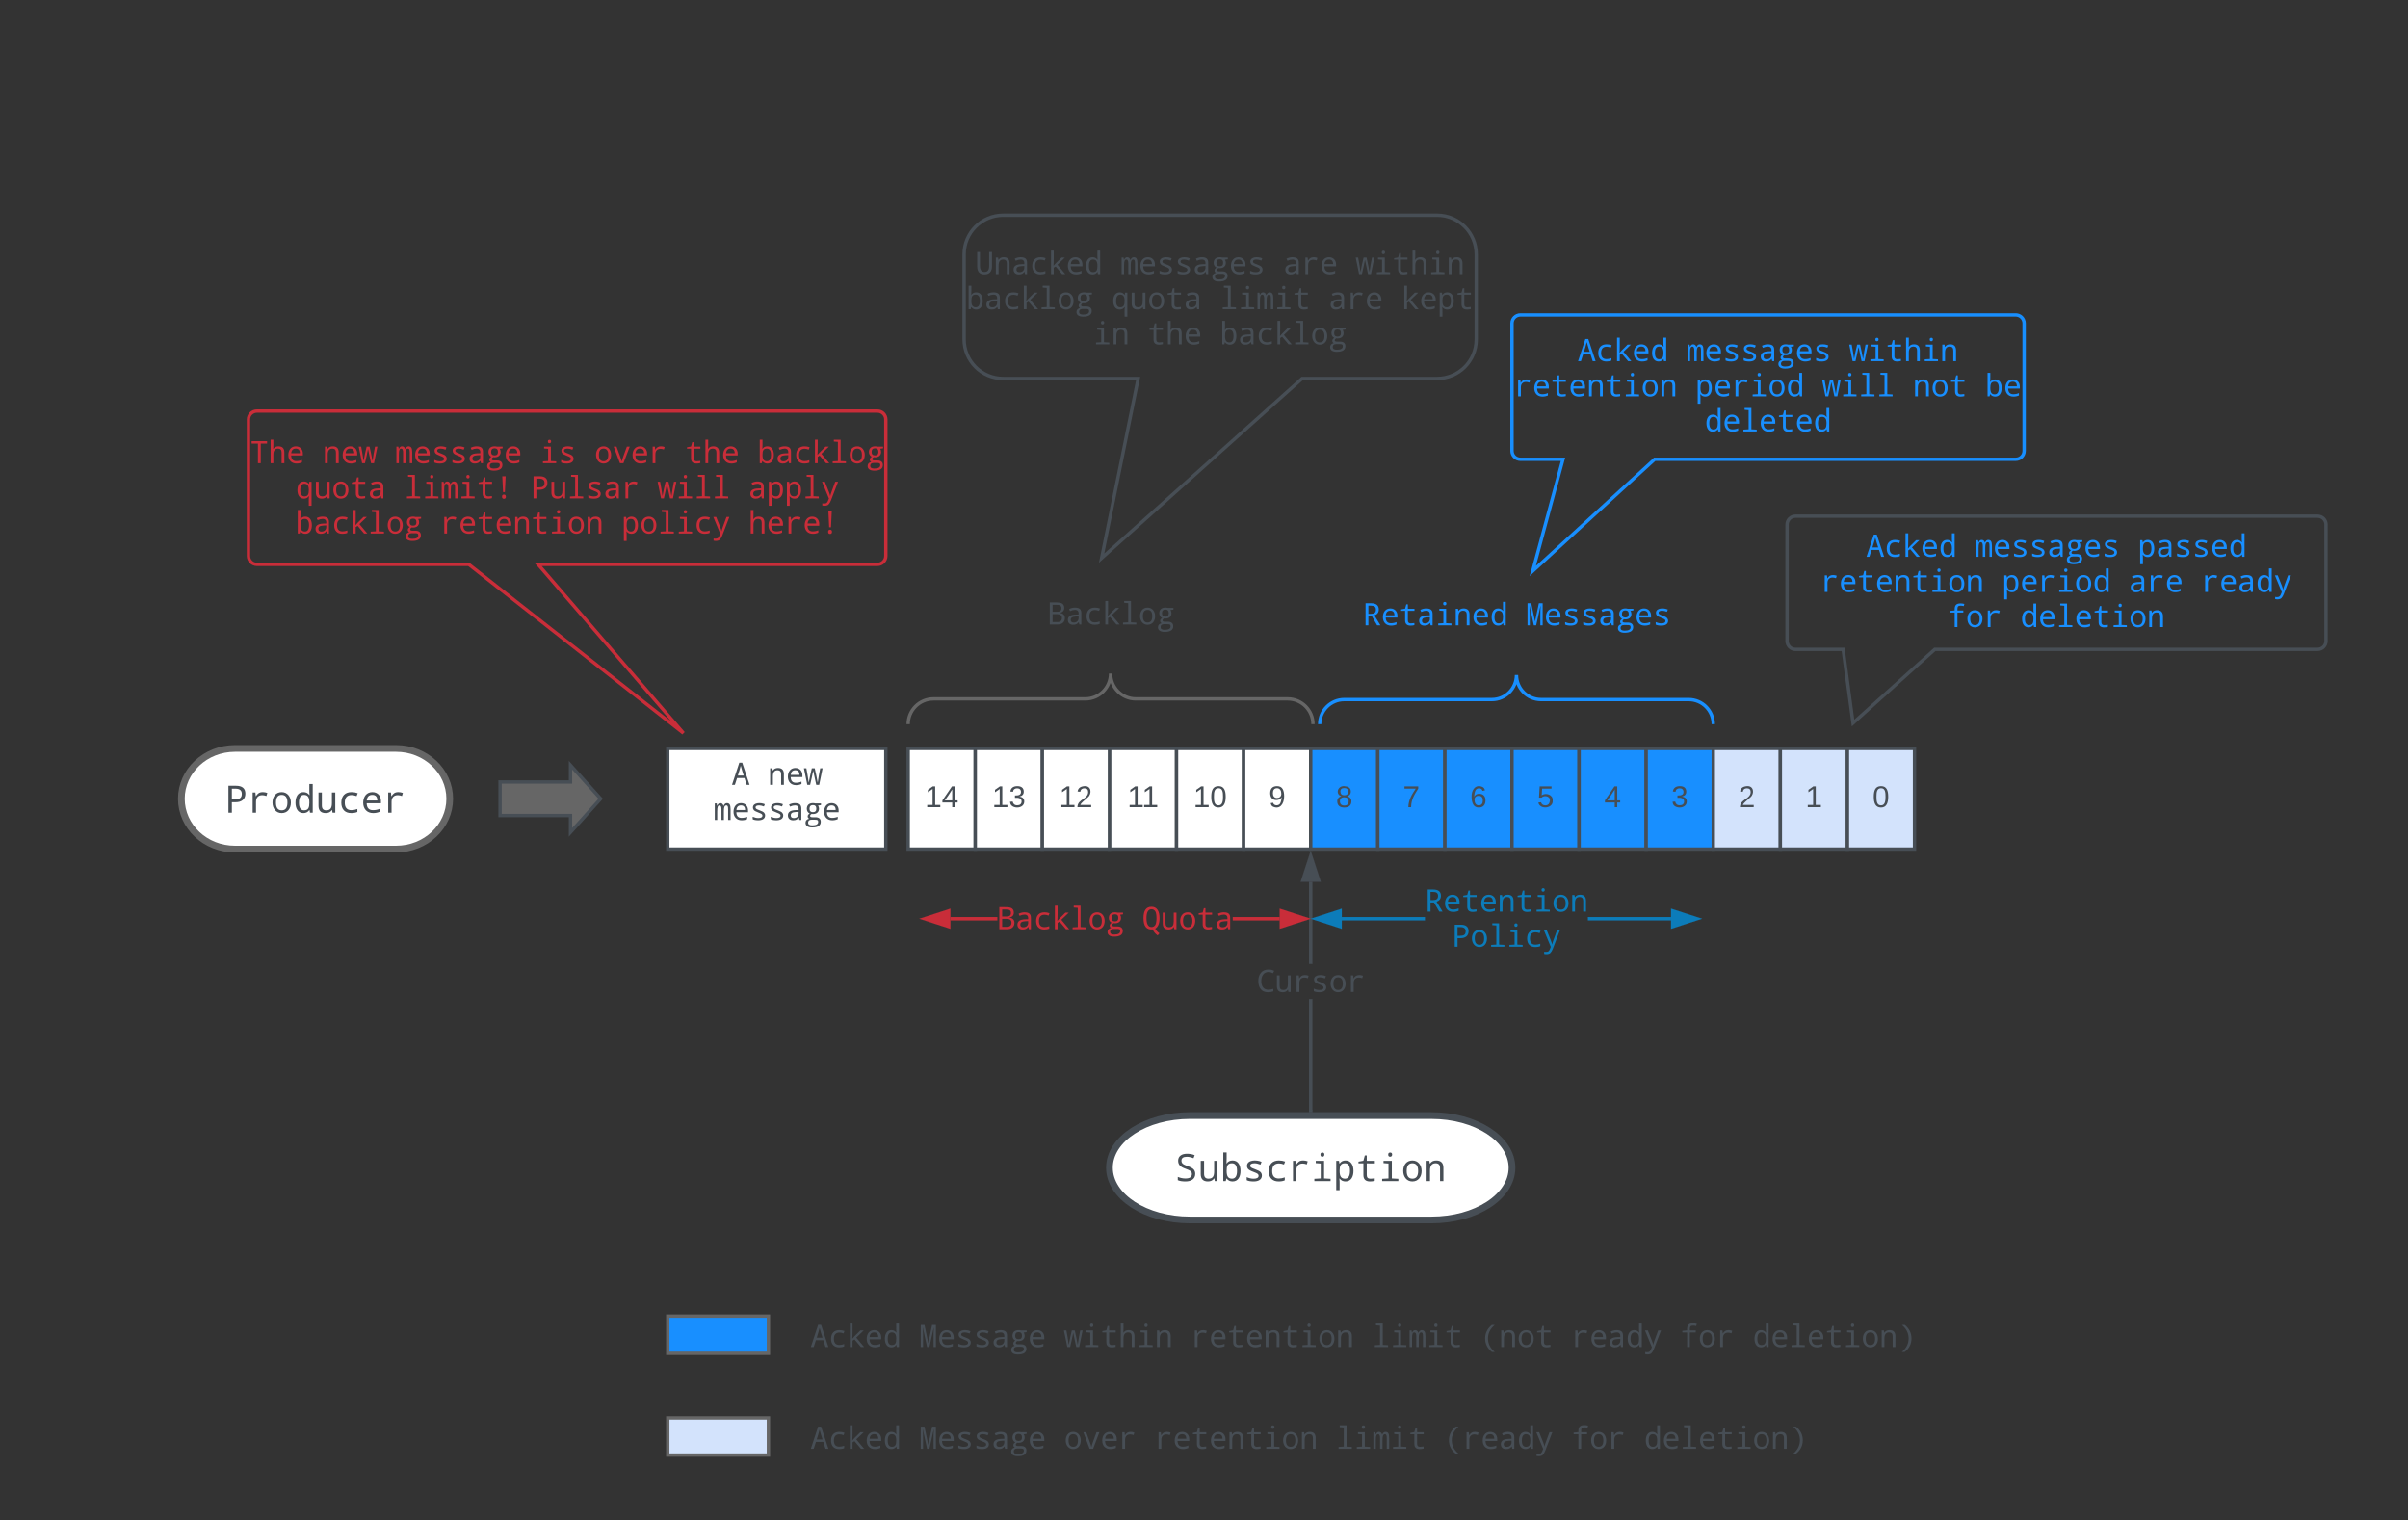 <svg xmlns="http://www.w3.org/2000/svg" xmlns:xlink="http://www.w3.org/1999/xlink" xmlns:lucid="lucid" width="1435.68" height="906.41"><rect width="100%" height="100%" fill="#333333" stroke="none"/><g transform="translate(-91.861 367.742)" lucid:page-tab-id="0_0"><path d="M328 78.47c17.67 0 32 13.43 32 30s-14.33 30-32 30h-96c-17.67 0-32-13.43-32-30s14.33-30 32-30z" stroke="#666" stroke-width="4" fill="#fff"/><use xlink:href="#a" transform="matrix(1,0,0,1,205,83.473) translate(21.125 33.333)"/><path d="M390 98.47h42v-10l18 20-18 20v-10h-42z" stroke="#474e55" stroke-width="2" fill="#666"/><path d="M753.33 78.47h40v60h-40z" stroke="#474e55" stroke-width="2" fill="#fff"/><use xlink:href="#b" transform="matrix(1,0,0,1,758.333,83.473) translate(5.675 30.025)"/><path d="M793.33 78.47h40v60h-40z" stroke="#474e55" stroke-width="2" fill="#fff"/><use xlink:href="#c" transform="matrix(1,0,0,1,798.333,83.473) translate(5 30.025)"/><path d="M833.33 78.47h40v60h-40z" stroke="#474e55" stroke-width="2" fill="#fff"/><use xlink:href="#d" transform="matrix(1,0,0,1,838.333,83.473) translate(10 30.025)"/><path d="M873.33 78.47h40v60h-40z" stroke="#474e55" stroke-width="2" fill="#188fff"/><use xlink:href="#e" transform="matrix(1,0,0,1,878.333,83.473) translate(10 30.025)"/><path d="M913.33 78.47h40v60h-40z" stroke="#474e55" stroke-width="2" fill="#188fff"/><use xlink:href="#f" transform="matrix(1,0,0,1,918.333,83.473) translate(10 30.025)"/><path d="M953.33 78.47h40v60h-40z" stroke="#474e55" stroke-width="2" fill="#188fff"/><use xlink:href="#g" transform="matrix(1,0,0,1,958.333,83.473) translate(10 30.025)"/><path d="M993.33 78.47h40v60h-40z" stroke="#474e55" stroke-width="2" fill="#188fff"/><use xlink:href="#h" transform="matrix(1,0,0,1,998.333,83.473) translate(10 30.025)"/><path d="M1033.33 78.47h40v60h-40z" stroke="#474e55" stroke-width="2" fill="#188fff"/><use xlink:href="#i" transform="matrix(1,0,0,1,1038.333,83.473) translate(10 30.025)"/><path d="M1073.33 78.47h40v60h-40z" stroke="#474e55" stroke-width="2" fill="#188fff"/><use xlink:href="#j" transform="matrix(1,0,0,1,1078.333,83.473) translate(10 30.025)"/><path d="M1113.33 78.47h40v60h-40z" stroke="#474e55" stroke-width="2" fill="#d3e3fc"/><use xlink:href="#k" transform="matrix(1,0,0,1,1118.333,83.473) translate(10 30.025)"/><path d="M1153.33 78.47h40v60h-40z" stroke="#474e55" stroke-width="2" fill="#d3e3fc"/><use xlink:href="#l" transform="matrix(1,0,0,1,1158.333,83.473) translate(10 30.025)"/><path d="M1193.33 78.47h40v60h-40z" stroke="#474e55" stroke-width="2" fill="#d3e3fc"/><use xlink:href="#m" transform="matrix(1,0,0,1,1198.333,83.473) translate(10 30.025)"/><path d="M490 416.93h60v22.14h-60z" stroke="#666" stroke-width="2" fill="#188fff"/><path d="M570 398h700v60H570z" stroke="#000" stroke-opacity="0" stroke-width="2" fill="#fff" fill-opacity="0"/><use xlink:href="#n" transform="matrix(1,0,0,1,575,403) translate(0 32.333)"/><use xlink:href="#o" transform="matrix(1,0,0,1,575,403) translate(64.811 32.333)"/><use xlink:href="#p" transform="matrix(1,0,0,1,575,403) translate(151.225 32.333)"/><use xlink:href="#q" transform="matrix(1,0,0,1,575,403) translate(226.837 32.333)"/><use xlink:href="#r" transform="matrix(1,0,0,1,575,403) translate(334.854 32.333)"/><use xlink:href="#s" transform="matrix(1,0,0,1,575,403) translate(399.665 32.333)"/><use xlink:href="#t" transform="matrix(1,0,0,1,575,403) translate(453.674 32.333)"/><use xlink:href="#u" transform="matrix(1,0,0,1,575,403) translate(518.484 32.333)"/><use xlink:href="#v" transform="matrix(1,0,0,1,575,403) translate(561.691 32.333)"/><path d="M490 477.6h60v22.14h-60z" stroke="#666" stroke-width="2" fill="#d3e3fc"/><path d="M570 458.67h700v60H570z" stroke="#000" stroke-opacity="0" stroke-width="2" fill="#fff" fill-opacity="0"/><use xlink:href="#n" transform="matrix(1,0,0,1,575,463.667) translate(0 32.333)"/><use xlink:href="#o" transform="matrix(1,0,0,1,575,463.667) translate(64.811 32.333)"/><use xlink:href="#w" transform="matrix(1,0,0,1,575,463.667) translate(151.225 32.333)"/><use xlink:href="#q" transform="matrix(1,0,0,1,575,463.667) translate(205.233 32.333)"/><use xlink:href="#r" transform="matrix(1,0,0,1,575,463.667) translate(313.251 32.333)"/><use xlink:href="#x" transform="matrix(1,0,0,1,575,463.667) translate(378.062 32.333)"/><use xlink:href="#u" transform="matrix(1,0,0,1,575,463.667) translate(453.674 32.333)"/><use xlink:href="#v" transform="matrix(1,0,0,1,575,463.667) translate(496.881 32.333)"/><path d="M874.33 294.33h-2v-66.45h2zm0-87.4h-2v-48.96h2z" stroke="#474e55" stroke-width=".05" fill="#474e55"/><path d="M874.33 295.33h-2v-1.02h2z" fill="#474e55"/><path d="M874.36 295.36h-2.05v-1.08h2.06zm-2-1.03v.98h1.95v-.97z" stroke="#474e55" stroke-width=".05" fill="#474e55"/><path d="M877.97 156.97h-9.27l4.63-14.26z" fill="#474e55"/><path d="M879.35 157.97h-12.03l6-18.5zm-9.28-2h6.52l-3.27-10.03z" stroke="#474e55" stroke-width=".05" fill="#474e55"/><use xlink:href="#y" transform="matrix(1,0,0,1,840.928,206.925) translate(0 16.708)"/><path d="M945.33 297.33c26.5 0 48 13.94 48 31.13 0 17.2-21.5 31.13-48 31.13h-144c-26.5 0-48-13.95-48-31.14 0-17.2 21.5-31.13 48-31.13z" stroke="#474e55" stroke-width="4" fill="#fff"/><use xlink:href="#z" transform="matrix(1,0,0,1,758.333,302.333) translate(34.187 34.083)"/><path d="M633.33 78.47h40v60h-40z" stroke="#474e55" stroke-width="2" fill="#fff"/><use xlink:href="#A" transform="matrix(1,0,0,1,638.333,83.473) translate(5 30.025)"/><path d="M673.33 78.47h40v60h-40z" stroke="#474e55" stroke-width="2" fill="#fff"/><use xlink:href="#B" transform="matrix(1,0,0,1,678.333,83.473) translate(5 30.025)"/><path d="M713.33 78.47h40v60h-40z" stroke="#474e55" stroke-width="2" fill="#fff"/><use xlink:href="#C" transform="matrix(1,0,0,1,718.333,83.473) translate(5 30.025)"/><g fill="none"><path d="M1113.33-22.67V64H878.67v-86.67z"/><path d="M878.67 64c0-8.1 6.56-14.67 14.66-14.67h88c8.1 0 14.67-6.56 14.67-14.66 0 8.1 6.57 14.66 14.67 14.66h88c8.1 0 14.66 6.57 14.66 14.67" stroke="#188fff" stroke-width="2"/></g><use xlink:href="#D" transform="matrix(1,-2.4492935982947064e-16,2.4492935982947064e-16,1,883.667,-17.667) translate(20.685 22.731)"/><use xlink:href="#E" transform="matrix(1,-2.4492935982947064e-16,2.4492935982947064e-16,1,883.667,-17.667) translate(117.901 22.731)"/><path d="M490 78.47h130v60H490z" stroke="#474e55" stroke-width="2" fill="#fff"/><use xlink:href="#F" transform="matrix(1,0,0,1,495,83.473) translate(32.996 16.708)"/><use xlink:href="#G" transform="matrix(1,0,0,1,495,83.473) translate(54.599 16.708)"/><use xlink:href="#H" transform="matrix(1,0,0,1,495,83.473) translate(22.194 37.661)"/><path d="M620-36.27c0 2.76-2.24 5-5 5H412.67l86.66 100.6-128-100.6H245c-2.76 0-5-2.24-5-5v-81.4c0-2.76 2.24-5 5-5h370c2.76 0 5 2.24 5 5z" stroke="#c92d39" stroke-width="2" fill-opacity="0"/><use xlink:href="#I" transform="matrix(1,-2.4492935982947064e-16,2.4492935982947064e-16,1,240,-122.667) translate(0.969 31.083)"/><use xlink:href="#J" transform="matrix(1,-2.4492935982947064e-16,2.4492935982947064e-16,1,240,-122.667) translate(44.176 31.083)"/><use xlink:href="#K" transform="matrix(1,-2.4492935982947064e-16,2.4492935982947064e-16,1,240,-122.667) translate(87.383 31.083)"/><use xlink:href="#L" transform="matrix(1,-2.4492935982947064e-16,2.4492935982947064e-16,1,240,-122.667) translate(173.797 31.083)"/><use xlink:href="#M" transform="matrix(1,-2.4492935982947064e-16,2.4492935982947064e-16,1,240,-122.667) translate(206.203 31.083)"/><use xlink:href="#N" transform="matrix(1,-2.4492935982947064e-16,2.4492935982947064e-16,1,240,-122.667) translate(260.211 31.083)"/><use xlink:href="#O" transform="matrix(1,-2.4492935982947064e-16,2.4492935982947064e-16,1,240,-122.667) translate(303.418 31.083)"/><use xlink:href="#P" transform="matrix(1,-2.4492935982947064e-16,2.4492935982947064e-16,1,240,-122.667) translate(27.974 52.036)"/><use xlink:href="#Q" transform="matrix(1,-2.4492935982947064e-16,2.4492935982947064e-16,1,240,-122.667) translate(92.784 52.036)"/><use xlink:href="#R" transform="matrix(1,-2.4492935982947064e-16,2.4492935982947064e-16,1,240,-122.667) translate(168.396 52.036)"/><use xlink:href="#S" transform="matrix(1,-2.4492935982947064e-16,2.4492935982947064e-16,1,240,-122.667) translate(244.009 52.036)"/><use xlink:href="#T" transform="matrix(1,-2.4492935982947064e-16,2.4492935982947064e-16,1,240,-122.667) translate(298.018 52.036)"/><use xlink:href="#U" transform="matrix(1,-2.4492935982947064e-16,2.4492935982947064e-16,1,240,-122.667) translate(27.974 72.989)"/><use xlink:href="#V" transform="matrix(1,-2.4492935982947064e-16,2.4492935982947064e-16,1,240,-122.667) translate(114.388 72.989)"/><use xlink:href="#W" transform="matrix(1,-2.4492935982947064e-16,2.4492935982947064e-16,1,240,-122.667) translate(222.405 72.989)"/><use xlink:href="#X" transform="matrix(1,-2.4492935982947064e-16,2.4492935982947064e-16,1,240,-122.667) translate(298.018 72.989)"/><g fill="none"><path d="M874.67-22.67V64H633.33v-86.67z"/><path d="M633.33 64c0-8.33 6.76-15.08 15.1-15.08h90.5c8.32 0 15.07-6.76 15.07-15.1 0 8.34 6.75 15.1 15.08 15.1h90.5c8.33 0 15.1 6.75 15.1 15.08" stroke="#666" stroke-width="2"/></g><g><use xlink:href="#Y" transform="matrix(1,-2.4492935982947064e-16,2.4492935982947064e-16,1,638.333,-17.667) translate(78.194 22.231)"/></g><path d="M686.46 181H658.5v-2h27.96zm168.37 0h-27.95v-2h27.95z" stroke="#c92d39" stroke-width=".05" fill="#c92d39"/><path d="M657.5 184.64L643.24 180l14.26-4.64z" fill="#c92d39"/><path d="M658.5 186l-18.5-6 18.5-6zm-12.03-6l10.03 3.26v-6.52z" stroke="#c92d39" stroke-width=".05" fill="#c92d39"/><path d="M870.1 180l-14.27 4.64v-9.28z" fill="#c92d39"/><path d="M873.33 180l-18.5 6v-12zm-16.5 3.26l10.03-3.26-10.03-3.26z" stroke="#c92d39" stroke-width=".05" fill="#c92d39"/><g><use xlink:href="#Z" transform="matrix(1,0,0,1,686.455,169.523) translate(0 16.708)"/><use xlink:href="#aa" transform="matrix(1,0,0,1,686.455,169.523) translate(86.414 16.708)"/></g><path d="M941.4 181h-49.56v-2h49.55zm146.76 0h-49.55v-2h49.56z" stroke="#0c7cba" stroke-width=".05" fill="#0c7cba"/><path d="M890.84 184.64L876.57 180l14.27-4.64z" fill="#0c7cba"/><path d="M891.84 186l-18.5-6 18.5-6zm-12.03-6l10.04 3.26v-6.52z" stroke="#0c7cba" stroke-width=".05" fill="#0c7cba"/><path d="M1103.43 180l-14.27 4.64v-9.28z" fill="#0c7cba"/><path d="M1106.67 180l-18.5 6v-12zm-16.5 3.26l10.02-3.26-10.04-3.26z" stroke="#0c7cba" stroke-width=".05" fill="#0c7cba"/><g><use xlink:href="#ab" transform="matrix(1,0,0,1,941.392,159.047) translate(0.005 16.708)"/><use xlink:href="#ac" transform="matrix(1,0,0,1,941.392,159.047) translate(16.208 37.661)"/></g><g><path d="M972-165.43c0 12.9-10.45 23.33-23.33 23.33h-80.44L748.67-35l21.77-107.1H690c-12.9 0-23.33-10.44-23.33-23.33v-50.67c0-12.88 10.44-23.33 23.33-23.33h258.67c12.88 0 23.33 10.45 23.33 23.33z" stroke="#474e55" stroke-width="2" fill-opacity="0"/></g><g><use xlink:href="#ad" transform="matrix(1,-2.4492935982947064e-16,2.4492935982947064e-16,1,666.667,-239.43) translate(6.676 35.083)"/><use xlink:href="#ae" transform="matrix(1,-2.4492935982947064e-16,2.4492935982947064e-16,1,666.667,-239.43) translate(93.09 35.083)"/><use xlink:href="#af" transform="matrix(1,-2.4492935982947064e-16,2.4492935982947064e-16,1,666.667,-239.43) translate(190.306 35.083)"/><use xlink:href="#ag" transform="matrix(1,-2.4492935982947064e-16,2.4492935982947064e-16,1,666.667,-239.43) translate(233.513 35.083)"/><use xlink:href="#ah" transform="matrix(1,-2.4492935982947064e-16,2.4492935982947064e-16,1,666.667,-239.43) translate(1.275 56.036)"/><use xlink:href="#ai" transform="matrix(1,-2.4492935982947064e-16,2.4492935982947064e-16,1,666.667,-239.43) translate(87.689 56.036)"/><use xlink:href="#aj" transform="matrix(1,-2.4492935982947064e-16,2.4492935982947064e-16,1,666.667,-239.43) translate(152.5 56.036)"/><use xlink:href="#af" transform="matrix(1,-2.4492935982947064e-16,2.4492935982947064e-16,1,666.667,-239.43) translate(217.311 56.036)"/><use xlink:href="#ak" transform="matrix(1,-2.4492935982947064e-16,2.4492935982947064e-16,1,666.667,-239.43) translate(260.518 56.036)"/><use xlink:href="#al" transform="matrix(1,-2.4492935982947064e-16,2.4492935982947064e-16,1,666.667,-239.43) translate(76.893 76.989)"/><use xlink:href="#am" transform="matrix(1,-2.4492935982947064e-16,2.4492935982947064e-16,1,666.667,-239.43) translate(109.298 76.989)"/><use xlink:href="#an" transform="matrix(1,-2.4492935982947064e-16,2.4492935982947064e-16,1,666.667,-239.43) translate(152.505 76.989)"/></g><g><path d="M1298.67-98.93c0 2.76-2.24 5-5 5H1078.4l-72.67 66.6 18-66.6h-25.4c-2.76 0-5-2.24-5-5V-175c0-2.76 2.24-5 5-5h295.34c2.76 0 5 2.24 5 5z" stroke="#188fff" stroke-width="2" fill-opacity="0"/></g><g><use xlink:href="#ao" transform="matrix(1,-2.4492935982947064e-16,2.4492935982947064e-16,1,993.333,-180) translate(39.082 27.583)"/><use xlink:href="#ap" transform="matrix(1,-2.4492935982947064e-16,2.4492935982947064e-16,1,993.333,-180) translate(103.892 27.583)"/><use xlink:href="#aq" transform="matrix(1,-2.4492935982947064e-16,2.4492935982947064e-16,1,993.333,-180) translate(201.108 27.583)"/><use xlink:href="#ar" transform="matrix(1,-2.4492935982947064e-16,2.4492935982947064e-16,1,993.333,-180) translate(1.275 48.536)"/><use xlink:href="#as" transform="matrix(1,-2.4492935982947064e-16,2.4492935982947064e-16,1,993.333,-180) translate(109.293 48.536)"/><use xlink:href="#at" transform="matrix(1,-2.4492935982947064e-16,2.4492935982947064e-16,1,993.333,-180) translate(184.905 48.536)"/><use xlink:href="#au" transform="matrix(1,-2.4492935982947064e-16,2.4492935982947064e-16,1,993.333,-180) translate(238.914 48.536)"/><use xlink:href="#av" transform="matrix(1,-2.4492935982947064e-16,2.4492935982947064e-16,1,993.333,-180) translate(282.121 48.536)"/><use xlink:href="#aw" transform="matrix(1,-2.4492935982947064e-16,2.4492935982947064e-16,1,993.333,-180) translate(114.694 69.489)"/></g><g><path d="M1478.67 14.4c0 2.76-2.24 5-5 5h-228.25l-48.75 43.93-5.92-43.93h-28.42c-2.76 0-5-2.24-5-5V-55c0-2.76 2.24-5 5-5h311.34c2.76 0 5 2.24 5 5z" stroke="#474e55" stroke-width="2" fill-opacity="0"/></g><g><use xlink:href="#ao" transform="matrix(1,-2.4492935982947064e-16,2.4492935982947064e-16,1,1157.333,-60) translate(47.082 24.208)"/><use xlink:href="#ap" transform="matrix(1,-2.4492935982947064e-16,2.4492935982947064e-16,1,1157.333,-60) translate(111.892 24.208)"/><use xlink:href="#ax" transform="matrix(1,-2.4492935982947064e-16,2.4492935982947064e-16,1,1157.333,-60) translate(209.108 24.208)"/><use xlink:href="#ar" transform="matrix(1,-2.4492935982947064e-16,2.4492935982947064e-16,1,1157.333,-60) translate(20.077 45.161)"/><use xlink:href="#as" transform="matrix(1,-2.4492935982947064e-16,2.4492935982947064e-16,1,1157.333,-60) translate(128.095 45.161)"/><use xlink:href="#ay" transform="matrix(1,-2.4492935982947064e-16,2.4492935982947064e-16,1,1157.333,-60) translate(203.707 45.161)"/><use xlink:href="#az" transform="matrix(1,-2.4492935982947064e-16,2.4492935982947064e-16,1,1157.333,-60) translate(246.914 45.161)"/><use xlink:href="#aA" transform="matrix(1,-2.4492935982947064e-16,2.4492935982947064e-16,1,1157.333,-60) translate(95.689 66.114)"/><use xlink:href="#aB" transform="matrix(1,-2.4492935982947064e-16,2.4492935982947064e-16,1,1157.333,-60) translate(138.896 66.114)"/></g><defs><path fill="#474e55" d="M1094-1034c0 310-213 470-541 465H362V0H176v-1462h404c343 0 514 143 514 428zM532-727c244-1 369-71 369-297 0-186-113-279-338-279H362v576h170" id="aC"/><path fill="#474e55" d="M442-897c93-139 173-221 377-221 79 0 159 15 240 45l-49 166c-82-30-157-45-224-45-221 0-340 134-340 360V0H264v-1098h148l22 201h8" id="aD"/><path fill="#474e55" d="M1112-551c0 331-186 571-502 571-301 0-495-251-495-571 0-330 184-567 501-567 302 0 496 249 496 567zM614-131c207 0 310-140 310-420 0-277-104-416-312-416-206 0-309 139-309 416 0 280 104 420 311 420" id="aE"/><path fill="#474e55" d="M137-547c0-322 136-571 430-571 137 0 245 53 322 160h12c-24-215-7-376-12-598h182V0H924l-27-147h-8C814-36 706 20 567 20c-294 0-430-246-430-567zm463 416c241 0 288-157 289-416 0-151-23-259-69-323s-121-97-222-97c-181 0-272 141-272 422 0 276 91 414 274 414" id="aF"/><path fill="#474e55" d="M578-131c239 0 309-137 309-397v-570h182V0H922l-27-147h-10C815-36 704 20 551 20c-261 0-391-134-391-401v-717h182v707c0 173 79 260 236 260" id="aG"/><path fill="#474e55" d="M172-543c0-365 197-575 553-575 119 0 231 20 336 59l-62 158c-100-38-189-57-268-57-247 0-371 138-371 413 0 271 120 406 361 406 105 0 212-21 321-62v160C953 0 843 20 713 20c-347 1-541-210-541-563" id="aH"/><path fill="#474e55" d="M631-1118c283 0 470 204 465 491v113H322c5 250 120 375 344 375 130 0 253-25 370-76v160C925-5 804 20 672 20c-329 0-539-224-539-561 0-331 182-577 498-577zM326-662h573c0-203-91-305-272-305-183 0-284 102-301 305" id="aI"/><g id="a"><use transform="matrix(0.011,0,0,0.011,0,0)" xlink:href="#aC"/><use transform="matrix(0.011,0,0,0.011,13.469,0)" xlink:href="#aD"/><use transform="matrix(0.011,0,0,0.011,26.938,0)" xlink:href="#aE"/><use transform="matrix(0.011,0,0,0.011,40.407,0)" xlink:href="#aF"/><use transform="matrix(0.011,0,0,0.011,53.875,0)" xlink:href="#aG"/><use transform="matrix(0.011,0,0,0.011,67.344,0)" xlink:href="#aH"/><use transform="matrix(0.011,0,0,0.011,80.813,0)" xlink:href="#aI"/><use transform="matrix(0.011,0,0,0.011,94.282,0)" xlink:href="#aD"/></g><path fill="#474e55" d="M27 0v-27h64v-190l-56 39v-29l58-41h29v221h61V0H27" id="aJ"/><g id="b"><use transform="matrix(0.05,0,0,0.05,0,0)" xlink:href="#aJ"/><use transform="matrix(0.05,0,0,0.05,8.65,0)" xlink:href="#aJ"/></g><path fill="#474e55" d="M101-251c68 0 85 55 85 127S166 4 100 4C33 4 14-52 14-124c0-73 17-127 87-127zm-1 229c47 0 54-49 54-102s-4-102-53-102c-51 0-55 48-55 102 0 53 5 102 54 102" id="aK"/><g id="c"><use transform="matrix(0.05,0,0,0.05,0,0)" xlink:href="#aJ"/><use transform="matrix(0.05,0,0,0.05,10,0)" xlink:href="#aK"/></g><path fill="#474e55" d="M99-251c64 0 84 50 84 122C183-37 130 33 47-8c-14-7-20-23-25-40l30-5c6 39 69 39 84 7 9-19 16-44 16-74-10 22-31 35-62 35-49 0-73-33-73-83 0-54 28-83 82-83zm-1 141c31-1 51-18 51-49 0-36-14-67-51-67-34 0-49 23-49 58 0 34 15 58 49 58" id="aL"/><use transform="matrix(0.05,0,0,0.05,0,0)" xlink:href="#aL" id="d"/><path fill="#474e55" d="M134-131c28 9 52 24 51 62-1 50-34 73-85 73S17-19 16-69c0-36 21-54 49-61-75-25-45-126 34-121 46 3 78 18 79 63 0 33-17 51-44 57zm-34-11c31 1 46-15 46-44 0-28-17-43-47-42-29 0-46 13-45 42 1 28 16 44 46 44zm1 122c35 0 51-18 51-52 0-30-18-46-53-46-33 0-51 17-51 47 0 34 19 51 53 51" id="aM"/><use transform="matrix(0.05,0,0,0.05,0,0)" xlink:href="#aM" id="e"/><path fill="#474e55" d="M64 0c3-98 48-159 88-221H18v-27h164v26C143-157 98-101 97 0H64" id="aN"/><use transform="matrix(0.05,0,0,0.05,0,0)" xlink:href="#aN" id="f"/><path fill="#474e55" d="M110-160c48 1 74 30 74 79 0 53-28 85-80 85-65 0-83-55-86-122-5-90 50-162 133-122 14 7 22 21 27 39l-31 6c-5-40-67-38-82-6-9 19-15 44-15 74 11-20 30-34 60-33zm-7 138c34 0 49-23 49-58s-16-56-50-56c-29 0-50 16-49 49 1 36 15 65 50 65" id="aO"/><use transform="matrix(0.05,0,0,0.05,0,0)" xlink:href="#aO" id="g"/><path fill="#474e55" d="M54-142c48-35 137-8 131 61C196 18 31 33 14-55l32-4c7 23 22 37 52 37 35-1 51-22 54-58 4-55-73-65-99-34H22l8-134h141v27H59" id="aP"/><use transform="matrix(0.05,0,0,0.05,0,0)" xlink:href="#aP" id="h"/><path fill="#474e55" d="M155-56V0h-30v-56H8v-25l114-167h33v167h35v25h-35zm-30-156c-27 46-58 90-88 131h88v-131" id="aQ"/><use transform="matrix(0.05,0,0,0.05,0,0)" xlink:href="#aQ" id="i"/><path fill="#474e55" d="M126-127c33 6 58 20 58 59 0 88-139 92-164 29-3-8-5-16-6-25l32-3c6 27 21 44 54 44 32 0 52-15 52-46 0-38-36-46-79-43v-28c39 1 72-4 72-42 0-27-17-43-46-43-28 0-47 15-49 41l-32-3c6-42 35-63 81-64 48-1 79 21 79 65 0 36-21 52-52 59" id="aR"/><use transform="matrix(0.05,0,0,0.05,0,0)" xlink:href="#aR" id="j"/><path fill="#474e55" d="M101-251c82-7 93 87 43 132L82-64C71-53 59-42 53-27h129V0H18c2-99 128-94 128-182 0-28-16-43-45-43s-46 15-49 41l-32-3c6-41 34-60 81-64" id="aS"/><use transform="matrix(0.05,0,0,0.05,0,0)" xlink:href="#aS" id="k"/><use transform="matrix(0.05,0,0,0.05,0,0)" xlink:href="#aJ" id="l"/><use transform="matrix(0.05,0,0,0.05,0,0)" xlink:href="#aK" id="m"/><path fill="#474e55" d="M1004 0L860-453H369L223 0H33l483-1468h195L1196 0h-192zM807-618c-63-210-144-435-195-650-51 232-127 431-190 650h385" id="aT"/><path fill="#474e55" d="M383-553l135-152 395-393h222L641-623 1163 0H950L524-504l-129 82V0H215v-1556h180c-3 337 9 689-16 1003h4" id="aU"/><g id="n"><use transform="matrix(0.009,0,0,0.009,0,0)" xlink:href="#aT"/><use transform="matrix(0.009,0,0,0.009,10.802,0)" xlink:href="#aH"/><use transform="matrix(0.009,0,0,0.009,21.604,0)" xlink:href="#aU"/><use transform="matrix(0.009,0,0,0.009,32.405,0)" xlink:href="#aI"/><use transform="matrix(0.009,0,0,0.009,43.207,0)" xlink:href="#aF"/></g><path fill="#474e55" d="M532 0L254-1280h-8c34 456 12 817 18 1280H113v-1462h247L608-270h6l250-1192h252V0H963c5-467-12-807 14-1278h-8L686 0H532" id="aV"/><path fill="#474e55" d="M1026-301c0 225-197 321-448 321-165 0-290-23-375-69v-166c129 57 252 86 370 86 183 0 275-54 275-162 0-38-16-71-49-99s-108-63-226-106c-156-57-253-112-293-160s-61-105-61-171c2-338 524-340 789-217l-60 149c-121-48-228-72-319-72-157 0-236 44-236 133 0 41 17 74 51 98s111 57 232 101c141 51 234 101 280 151s70 111 70 183" id="aW"/><path fill="#474e55" d="M596-1118c288 2 430 92 430 366V0H895l-37-152h-8C752-34 680 17 483 20 272 23 135-98 135-307c0-221 170-337 510-348l203-7c15-197-55-305-244-305-98 0-207 27-328 82l-63-137c131-64 258-96 383-96zm-72 991c194 0 325-116 322-311v-99c-251 15-522-6-522 232 0 119 67 178 200 178" id="aX"/><path fill="#474e55" d="M188-739c-1-248 156-381 410-379 57 0 107 7 150 20h378v113l-196 27c43 57 65 128 65 213 2 253-212 385-489 346-67 37-100 82-100 133 0 56 54 84 161 84h187c216-2 358 93 358 297 0 251-188 377-565 377-145 0-255-26-331-80S102 283 102 186c0-141 80-231 240-270-64-31-96-83-96-154 0-75 44-139 133-192-109-41-191-166-191-309zm406 221c149 0 223-77 223-230 0-159-75-239-225-239s-225 81-225 242c0 151 76 227 227 227zm346 649c0-146-78-149-248-149H504c-153 0-230 66-230 198 0 116 90 174 271 174 263 0 395-74 395-223" id="aY"/><g id="o"><use transform="matrix(0.009,0,0,0.009,0,0)" xlink:href="#aV"/><use transform="matrix(0.009,0,0,0.009,10.802,0)" xlink:href="#aI"/><use transform="matrix(0.009,0,0,0.009,21.604,0)" xlink:href="#aW"/><use transform="matrix(0.009,0,0,0.009,32.405,0)" xlink:href="#aW"/><use transform="matrix(0.009,0,0,0.009,43.207,0)" xlink:href="#aX"/><use transform="matrix(0.009,0,0,0.009,54.009,0)" xlink:href="#aY"/><use transform="matrix(0.009,0,0,0.009,64.811,0)" xlink:href="#aI"/></g><path fill="#474e55" d="M813 0c-67-308-137-613-199-926h-6C551-608 477-306 408 0H219L-4-1098h162c53 313 118 604 155 936h6c53-329 132-625 201-936h193c63 300 147 629 194 936h6c45-366 103-603 162-936h158L1008 0H813" id="aZ"/><path fill="#474e55" d="M739-1436c0 71-43 115-106 115-71 0-107-38-107-115 0-76 36-114 107-114s106 38 106 114zM541-954l-269-21v-123h451v955l352 20V0H197v-123l344-20v-811" id="ba"/><path fill="#474e55" d="M1020-150v138C933 9 849 20 768 20 527 20 406-95 406-324v-637H139v-94l267-49 77-287h105v293h438v137H588v637c0 130 64 195 192 195 62 0 142-7 240-21" id="bb"/><path fill="#474e55" d="M887 0v-707c0-173-79-260-238-260-205 0-307 133-307 398V0H160v-1556h182c-2 202 6 416-8 606h10c69-112 181-168 336-168 259 0 389 134 389 401V0H887" id="bc"/><path fill="#474e55" d="M887 0v-707c0-173-79-260-238-260-205 0-307 133-307 398V0H160v-1098h147l27 148h10c69-112 181-168 336-168 259 0 389 134 389 401V0H887" id="bd"/><g id="p"><use transform="matrix(0.009,0,0,0.009,0,0)" xlink:href="#aZ"/><use transform="matrix(0.009,0,0,0.009,10.802,0)" xlink:href="#ba"/><use transform="matrix(0.009,0,0,0.009,21.604,0)" xlink:href="#bb"/><use transform="matrix(0.009,0,0,0.009,32.405,0)" xlink:href="#bc"/><use transform="matrix(0.009,0,0,0.009,43.207,0)" xlink:href="#ba"/><use transform="matrix(0.009,0,0,0.009,54.009,0)" xlink:href="#bd"/></g><g id="q"><use transform="matrix(0.009,0,0,0.009,0,0)" xlink:href="#aD"/><use transform="matrix(0.009,0,0,0.009,10.802,0)" xlink:href="#aI"/><use transform="matrix(0.009,0,0,0.009,21.604,0)" xlink:href="#bb"/><use transform="matrix(0.009,0,0,0.009,32.405,0)" xlink:href="#aI"/><use transform="matrix(0.009,0,0,0.009,43.207,0)" xlink:href="#bd"/><use transform="matrix(0.009,0,0,0.009,54.009,0)" xlink:href="#bb"/><use transform="matrix(0.009,0,0,0.009,64.811,0)" xlink:href="#ba"/><use transform="matrix(0.009,0,0,0.009,75.612,0)" xlink:href="#aE"/><use transform="matrix(0.009,0,0,0.009,86.414,0)" xlink:href="#bd"/></g><path fill="#474e55" d="M532-1413l-268-21v-122h451v1413l352 20V0H188v-123l344-20v-1270" id="be"/><path fill="#474e55" d="M977 0v-707c0-97-9-165-27-203s-47-57-88-57c-58 0-100 28-126 83s-40 148-40 278V0H535v-707c0-173-42-260-125-260-56 0-96 26-120 79s-36 160-36 319V0H92v-1098h127l27 148h10c45-112 112-168 201-168 109 0 180 61 213 182h6c51-121 124-182 219-182 85 0 147 30 186 92s58 165 58 309V0H977" id="bf"/><g id="r"><use transform="matrix(0.009,0,0,0.009,0,0)" xlink:href="#be"/><use transform="matrix(0.009,0,0,0.009,10.802,0)" xlink:href="#ba"/><use transform="matrix(0.009,0,0,0.009,21.604,0)" xlink:href="#bf"/><use transform="matrix(0.009,0,0,0.009,32.405,0)" xlink:href="#ba"/><use transform="matrix(0.009,0,0,0.009,43.207,0)" xlink:href="#bb"/></g><path fill="#474e55" d="M739-1462h193c-299 251-449 548-449 893 0 347 149 645 447 893H739C443 89 295-208 295-567c0-355 148-653 444-895" id="bg"/><g id="s"><use transform="matrix(0.009,0,0,0.009,0,0)" xlink:href="#bg"/><use transform="matrix(0.009,0,0,0.009,10.802,0)" xlink:href="#bd"/><use transform="matrix(0.009,0,0,0.009,21.604,0)" xlink:href="#aE"/><use transform="matrix(0.009,0,0,0.009,32.405,0)" xlink:href="#bb"/></g><path fill="#474e55" d="M82-1098h188l262 654c55 137 84 233 89 290h6c15-75 45-172 90-292l239-652h189L670 143c-45 116-99 201-156 261-87 92-259 104-414 71V330c92 17 226 18 286-29 67-53 115-195 153-291" id="bh"/><g id="t"><use transform="matrix(0.009,0,0,0.009,0,0)" xlink:href="#aD"/><use transform="matrix(0.009,0,0,0.009,10.802,0)" xlink:href="#aI"/><use transform="matrix(0.009,0,0,0.009,21.604,0)" xlink:href="#aX"/><use transform="matrix(0.009,0,0,0.009,32.405,0)" xlink:href="#aF"/><use transform="matrix(0.009,0,0,0.009,43.207,0)" xlink:href="#bh"/></g><path fill="#474e55" d="M866-1417c-164 2-207 56-211 215v104h389v137H655V0H473v-961H156v-110l317-33c-17-319 78-463 389-463 86 0 170 12 252 35l-41 143c-69-19-138-28-207-28" id="bi"/><g id="u"><use transform="matrix(0.009,0,0,0.009,0,0)" xlink:href="#bi"/><use transform="matrix(0.009,0,0,0.009,10.802,0)" xlink:href="#aE"/><use transform="matrix(0.009,0,0,0.009,21.604,0)" xlink:href="#aD"/></g><path fill="#474e55" d="M489 324H299C596 77 745-221 745-569c0-345-149-643-448-893h192c297 241 445 539 445 895 0 360-148 657-445 891" id="bj"/><g id="v"><use transform="matrix(0.009,0,0,0.009,0,0)" xlink:href="#aF"/><use transform="matrix(0.009,0,0,0.009,10.802,0)" xlink:href="#aI"/><use transform="matrix(0.009,0,0,0.009,21.604,0)" xlink:href="#be"/><use transform="matrix(0.009,0,0,0.009,32.405,0)" xlink:href="#aI"/><use transform="matrix(0.009,0,0,0.009,43.207,0)" xlink:href="#bb"/><use transform="matrix(0.009,0,0,0.009,54.009,0)" xlink:href="#ba"/><use transform="matrix(0.009,0,0,0.009,64.811,0)" xlink:href="#aE"/><use transform="matrix(0.009,0,0,0.009,75.612,0)" xlink:href="#bd"/><use transform="matrix(0.009,0,0,0.009,86.414,0)" xlink:href="#bj"/></g><path fill="#474e55" d="M498 0L82-1098h188l240 652c57 154 90 262 100 325h6c67-256 244-708 340-977h189L729 0H498" id="bk"/><g id="w"><use transform="matrix(0.009,0,0,0.009,0,0)" xlink:href="#aE"/><use transform="matrix(0.009,0,0,0.009,10.802,0)" xlink:href="#bk"/><use transform="matrix(0.009,0,0,0.009,21.604,0)" xlink:href="#aI"/><use transform="matrix(0.009,0,0,0.009,32.405,0)" xlink:href="#aD"/></g><g id="x"><use transform="matrix(0.009,0,0,0.009,0,0)" xlink:href="#bg"/><use transform="matrix(0.009,0,0,0.009,10.802,0)" xlink:href="#aD"/><use transform="matrix(0.009,0,0,0.009,21.604,0)" xlink:href="#aI"/><use transform="matrix(0.009,0,0,0.009,32.405,0)" xlink:href="#aX"/><use transform="matrix(0.009,0,0,0.009,43.207,0)" xlink:href="#aF"/><use transform="matrix(0.009,0,0,0.009,54.009,0)" xlink:href="#bh"/></g><path fill="#474e55" d="M326-731c0 353 139 584 471 588 87 0 196-19 327-58v162c-97 39-217 59-358 59-433-1-637-301-637-753 0-438 243-750 668-750 147 0 274 29 383 86l-78 156c-103-52-204-78-305-78-307 1-471 259-471 588" id="bl"/><g id="y"><use transform="matrix(0.009,0,0,0.009,0,0)" xlink:href="#bl"/><use transform="matrix(0.009,0,0,0.009,10.802,0)" xlink:href="#aG"/><use transform="matrix(0.009,0,0,0.009,21.604,0)" xlink:href="#aD"/><use transform="matrix(0.009,0,0,0.009,32.405,0)" xlink:href="#aW"/><use transform="matrix(0.009,0,0,0.009,43.207,0)" xlink:href="#aE"/><use transform="matrix(0.009,0,0,0.009,54.009,0)" xlink:href="#aD"/></g><path fill="#474e55" d="M1087-391c0 281-226 411-532 411-177 0-315-23-414-69v-178c141 57 279 86 414 86 233 0 350-80 350-240 0-69-24-123-71-160s-142-82-285-133c-139-49-239-106-299-174s-90-156-90-264c2-252 211-371 481-371 153 0 291 26 416 78l-64 164c-129-52-249-78-360-78-195 0-293 70-293 209 0 68 22 123 66 164s134 85 270 133c164 58 273 119 328 181s83 143 83 241" id="bm"/><path fill="#474e55" d="M1092-551c0 322-136 571-430 571-138 0-245-53-322-159h-12L291 0H158v-1556h182c-2 221 6 379-8 602h8c71-109 179-164 322-164 294 0 430 246 430 567zM629-967c-241 0-289 146-289 416 0 151 24 259 70 323s120 97 221 97c181 0 272-141 272-422 0-276-91-414-274-414" id="bn"/><path fill="#474e55" d="M1092-551c0 322-136 571-430 571-138 0-245-53-322-159h-12c24 220 7 402 12 631H158v-1590h147l27 148h8c73-112 181-168 322-168 294 0 430 246 430 567zM629-967c-241 0-288 156-289 416 0 151 24 259 70 323s120 97 221 97c181 0 272-141 272-422 0-276-91-414-274-414" id="bo"/><g id="z"><use transform="matrix(0.011,0,0,0.011,0,0)" xlink:href="#bm"/><use transform="matrix(0.011,0,0,0.011,13.469,0)" xlink:href="#aG"/><use transform="matrix(0.011,0,0,0.011,26.938,0)" xlink:href="#bn"/><use transform="matrix(0.011,0,0,0.011,40.407,0)" xlink:href="#aW"/><use transform="matrix(0.011,0,0,0.011,53.875,0)" xlink:href="#aH"/><use transform="matrix(0.011,0,0,0.011,67.344,0)" xlink:href="#aD"/><use transform="matrix(0.011,0,0,0.011,80.813,0)" xlink:href="#ba"/><use transform="matrix(0.011,0,0,0.011,94.282,0)" xlink:href="#bo"/><use transform="matrix(0.011,0,0,0.011,107.751,0)" xlink:href="#bb"/><use transform="matrix(0.011,0,0,0.011,121.22,0)" xlink:href="#ba"/><use transform="matrix(0.011,0,0,0.011,134.689,0)" xlink:href="#aE"/><use transform="matrix(0.011,0,0,0.011,148.157,0)" xlink:href="#bd"/></g><g id="A"><use transform="matrix(0.05,0,0,0.05,0,0)" xlink:href="#aJ"/><use transform="matrix(0.05,0,0,0.05,10,0)" xlink:href="#aQ"/></g><g id="B"><use transform="matrix(0.05,0,0,0.05,0,0)" xlink:href="#aJ"/><use transform="matrix(0.05,0,0,0.05,10,0)" xlink:href="#aR"/></g><g id="C"><use transform="matrix(0.05,0,0,0.05,0,0)" xlink:href="#aJ"/><use transform="matrix(0.05,0,0,0.05,10,0)" xlink:href="#aS"/></g><path fill="#188fff" d="M373-604V0H186v-1462h357c347 0 520 138 520 415 0 191-96 322-289 392L1171 0H952L602-604H373zm497-434c0-207-118-263-338-265H373v541h164c215-1 333-70 333-276" id="bp"/><path fill="#188fff" d="M631-1118c283 0 470 204 465 491v113H322c5 250 120 375 344 375 130 0 253-25 370-76v160C925-5 804 20 672 20c-329 0-539-224-539-561 0-331 182-577 498-577zM326-662h573c0-203-91-305-272-305-183 0-284 102-301 305" id="bq"/><path fill="#188fff" d="M1020-150v138C933 9 849 20 768 20 527 20 406-95 406-324v-637H139v-94l267-49 77-287h105v293h438v137H588v637c0 130 64 195 192 195 62 0 142-7 240-21" id="br"/><path fill="#188fff" d="M596-1118c288 2 430 92 430 366V0H895l-37-152h-8C752-34 680 17 483 20 272 23 135-98 135-307c0-221 170-337 510-348l203-7c15-197-55-305-244-305-98 0-207 27-328 82l-63-137c131-64 258-96 383-96zm-72 991c194 0 325-116 322-311v-99c-251 15-522-6-522 232 0 119 67 178 200 178" id="bs"/><path fill="#188fff" d="M739-1436c0 71-43 115-106 115-71 0-107-38-107-115 0-76 36-114 107-114s106 38 106 114zM541-954l-269-21v-123h451v955l352 20V0H197v-123l344-20v-811" id="bt"/><path fill="#188fff" d="M887 0v-707c0-173-79-260-238-260-205 0-307 133-307 398V0H160v-1098h147l27 148h10c69-112 181-168 336-168 259 0 389 134 389 401V0H887" id="bu"/><path fill="#188fff" d="M137-547c0-322 136-571 430-571 137 0 245 53 322 160h12c-24-215-7-376-12-598h182V0H924l-27-147h-8C814-36 706 20 567 20c-294 0-430-246-430-567zm463 416c241 0 288-157 289-416 0-151-23-259-69-323s-121-97-222-97c-181 0-272 141-272 422 0 276 91 414 274 414" id="bv"/><g id="D"><use transform="matrix(0.009,0,0,0.009,0,0)" xlink:href="#bp"/><use transform="matrix(0.009,0,0,0.009,10.802,0)" xlink:href="#bq"/><use transform="matrix(0.009,0,0,0.009,21.604,0)" xlink:href="#br"/><use transform="matrix(0.009,0,0,0.009,32.405,0)" xlink:href="#bs"/><use transform="matrix(0.009,0,0,0.009,43.207,0)" xlink:href="#bt"/><use transform="matrix(0.009,0,0,0.009,54.009,0)" xlink:href="#bu"/><use transform="matrix(0.009,0,0,0.009,64.811,0)" xlink:href="#bq"/><use transform="matrix(0.009,0,0,0.009,75.612,0)" xlink:href="#bv"/></g><path fill="#188fff" d="M532 0L254-1280h-8c34 456 12 817 18 1280H113v-1462h247L608-270h6l250-1192h252V0H963c5-467-12-807 14-1278h-8L686 0H532" id="bw"/><path fill="#188fff" d="M1026-301c0 225-197 321-448 321-165 0-290-23-375-69v-166c129 57 252 86 370 86 183 0 275-54 275-162 0-38-16-71-49-99s-108-63-226-106c-156-57-253-112-293-160s-61-105-61-171c2-338 524-340 789-217l-60 149c-121-48-228-72-319-72-157 0-236 44-236 133 0 41 17 74 51 98s111 57 232 101c141 51 234 101 280 151s70 111 70 183" id="bx"/><path fill="#188fff" d="M188-739c-1-248 156-381 410-379 57 0 107 7 150 20h378v113l-196 27c43 57 65 128 65 213 2 253-212 385-489 346-67 37-100 82-100 133 0 56 54 84 161 84h187c216-2 358 93 358 297 0 251-188 377-565 377-145 0-255-26-331-80S102 283 102 186c0-141 80-231 240-270-64-31-96-83-96-154 0-75 44-139 133-192-109-41-191-166-191-309zm406 221c149 0 223-77 223-230 0-159-75-239-225-239s-225 81-225 242c0 151 76 227 227 227zm346 649c0-146-78-149-248-149H504c-153 0-230 66-230 198 0 116 90 174 271 174 263 0 395-74 395-223" id="by"/><g id="E"><use transform="matrix(0.009,0,0,0.009,0,0)" xlink:href="#bw"/><use transform="matrix(0.009,0,0,0.009,10.802,0)" xlink:href="#bq"/><use transform="matrix(0.009,0,0,0.009,21.604,0)" xlink:href="#bx"/><use transform="matrix(0.009,0,0,0.009,32.405,0)" xlink:href="#bx"/><use transform="matrix(0.009,0,0,0.009,43.207,0)" xlink:href="#bs"/><use transform="matrix(0.009,0,0,0.009,54.009,0)" xlink:href="#by"/><use transform="matrix(0.009,0,0,0.009,64.811,0)" xlink:href="#bq"/><use transform="matrix(0.009,0,0,0.009,75.612,0)" xlink:href="#bx"/></g><use transform="matrix(0.009,0,0,0.009,0,0)" xlink:href="#aT" id="F"/><g id="G"><use transform="matrix(0.009,0,0,0.009,0,0)" xlink:href="#bd"/><use transform="matrix(0.009,0,0,0.009,10.802,0)" xlink:href="#aI"/><use transform="matrix(0.009,0,0,0.009,21.604,0)" xlink:href="#aZ"/></g><g id="H"><use transform="matrix(0.009,0,0,0.009,0,0)" xlink:href="#bf"/><use transform="matrix(0.009,0,0,0.009,10.802,0)" xlink:href="#aI"/><use transform="matrix(0.009,0,0,0.009,21.604,0)" xlink:href="#aW"/><use transform="matrix(0.009,0,0,0.009,32.405,0)" xlink:href="#aW"/><use transform="matrix(0.009,0,0,0.009,43.207,0)" xlink:href="#aX"/><use transform="matrix(0.009,0,0,0.009,54.009,0)" xlink:href="#aY"/><use transform="matrix(0.009,0,0,0.009,64.811,0)" xlink:href="#aI"/></g><path fill="#c92d39" d="M707 0H520v-1298H102v-164h1022v164H707V0" id="bz"/><path fill="#c92d39" d="M887 0v-707c0-173-79-260-238-260-205 0-307 133-307 398V0H160v-1556h182c-2 202 6 416-8 606h10c69-112 181-168 336-168 259 0 389 134 389 401V0H887" id="bA"/><path fill="#c92d39" d="M631-1118c283 0 470 204 465 491v113H322c5 250 120 375 344 375 130 0 253-25 370-76v160C925-5 804 20 672 20c-329 0-539-224-539-561 0-331 182-577 498-577zM326-662h573c0-203-91-305-272-305-183 0-284 102-301 305" id="bB"/><g id="I"><use transform="matrix(0.009,0,0,0.009,0,0)" xlink:href="#bz"/><use transform="matrix(0.009,0,0,0.009,10.802,0)" xlink:href="#bA"/><use transform="matrix(0.009,0,0,0.009,21.604,0)" xlink:href="#bB"/></g><path fill="#c92d39" d="M887 0v-707c0-173-79-260-238-260-205 0-307 133-307 398V0H160v-1098h147l27 148h10c69-112 181-168 336-168 259 0 389 134 389 401V0H887" id="bC"/><path fill="#c92d39" d="M813 0c-67-308-137-613-199-926h-6C551-608 477-306 408 0H219L-4-1098h162c53 313 118 604 155 936h6c53-329 132-625 201-936h193c63 300 147 629 194 936h6c45-366 103-603 162-936h158L1008 0H813" id="bD"/><g id="J"><use transform="matrix(0.009,0,0,0.009,0,0)" xlink:href="#bC"/><use transform="matrix(0.009,0,0,0.009,10.802,0)" xlink:href="#bB"/><use transform="matrix(0.009,0,0,0.009,21.604,0)" xlink:href="#bD"/></g><path fill="#c92d39" d="M977 0v-707c0-97-9-165-27-203s-47-57-88-57c-58 0-100 28-126 83s-40 148-40 278V0H535v-707c0-173-42-260-125-260-56 0-96 26-120 79s-36 160-36 319V0H92v-1098h127l27 148h10c45-112 112-168 201-168 109 0 180 61 213 182h6c51-121 124-182 219-182 85 0 147 30 186 92s58 165 58 309V0H977" id="bE"/><path fill="#c92d39" d="M1026-301c0 225-197 321-448 321-165 0-290-23-375-69v-166c129 57 252 86 370 86 183 0 275-54 275-162 0-38-16-71-49-99s-108-63-226-106c-156-57-253-112-293-160s-61-105-61-171c2-338 524-340 789-217l-60 149c-121-48-228-72-319-72-157 0-236 44-236 133 0 41 17 74 51 98s111 57 232 101c141 51 234 101 280 151s70 111 70 183" id="bF"/><path fill="#c92d39" d="M596-1118c288 2 430 92 430 366V0H895l-37-152h-8C752-34 680 17 483 20 272 23 135-98 135-307c0-221 170-337 510-348l203-7c15-197-55-305-244-305-98 0-207 27-328 82l-63-137c131-64 258-96 383-96zm-72 991c194 0 325-116 322-311v-99c-251 15-522-6-522 232 0 119 67 178 200 178" id="bG"/><path fill="#c92d39" d="M188-739c-1-248 156-381 410-379 57 0 107 7 150 20h378v113l-196 27c43 57 65 128 65 213 2 253-212 385-489 346-67 37-100 82-100 133 0 56 54 84 161 84h187c216-2 358 93 358 297 0 251-188 377-565 377-145 0-255-26-331-80S102 283 102 186c0-141 80-231 240-270-64-31-96-83-96-154 0-75 44-139 133-192-109-41-191-166-191-309zm406 221c149 0 223-77 223-230 0-159-75-239-225-239s-225 81-225 242c0 151 76 227 227 227zm346 649c0-146-78-149-248-149H504c-153 0-230 66-230 198 0 116 90 174 271 174 263 0 395-74 395-223" id="bH"/><g id="K"><use transform="matrix(0.009,0,0,0.009,0,0)" xlink:href="#bE"/><use transform="matrix(0.009,0,0,0.009,10.802,0)" xlink:href="#bB"/><use transform="matrix(0.009,0,0,0.009,21.604,0)" xlink:href="#bF"/><use transform="matrix(0.009,0,0,0.009,32.405,0)" xlink:href="#bF"/><use transform="matrix(0.009,0,0,0.009,43.207,0)" xlink:href="#bG"/><use transform="matrix(0.009,0,0,0.009,54.009,0)" xlink:href="#bH"/><use transform="matrix(0.009,0,0,0.009,64.811,0)" xlink:href="#bB"/></g><path fill="#c92d39" d="M739-1436c0 71-43 115-106 115-71 0-107-38-107-115 0-76 36-114 107-114s106 38 106 114zM541-954l-269-21v-123h451v955l352 20V0H197v-123l344-20v-811" id="bI"/><g id="L"><use transform="matrix(0.009,0,0,0.009,0,0)" xlink:href="#bI"/><use transform="matrix(0.009,0,0,0.009,10.802,0)" xlink:href="#bF"/></g><path fill="#c92d39" d="M1112-551c0 331-186 571-502 571-301 0-495-251-495-571 0-330 184-567 501-567 302 0 496 249 496 567zM614-131c207 0 310-140 310-420 0-277-104-416-312-416-206 0-309 139-309 416 0 280 104 420 311 420" id="bJ"/><path fill="#c92d39" d="M498 0L82-1098h188l240 652c57 154 90 262 100 325h6c67-256 244-708 340-977h189L729 0H498" id="bK"/><path fill="#c92d39" d="M442-897c93-139 173-221 377-221 79 0 159 15 240 45l-49 166c-82-30-157-45-224-45-221 0-340 134-340 360V0H264v-1098h148l22 201h8" id="bL"/><g id="M"><use transform="matrix(0.009,0,0,0.009,0,0)" xlink:href="#bJ"/><use transform="matrix(0.009,0,0,0.009,10.802,0)" xlink:href="#bK"/><use transform="matrix(0.009,0,0,0.009,21.604,0)" xlink:href="#bB"/><use transform="matrix(0.009,0,0,0.009,32.405,0)" xlink:href="#bL"/></g><path fill="#c92d39" d="M1020-150v138C933 9 849 20 768 20 527 20 406-95 406-324v-637H139v-94l267-49 77-287h105v293h438v137H588v637c0 130 64 195 192 195 62 0 142-7 240-21" id="bM"/><g id="N"><use transform="matrix(0.009,0,0,0.009,0,0)" xlink:href="#bM"/><use transform="matrix(0.009,0,0,0.009,10.802,0)" xlink:href="#bA"/><use transform="matrix(0.009,0,0,0.009,21.604,0)" xlink:href="#bB"/></g><path fill="#c92d39" d="M1092-551c0 322-136 571-430 571-138 0-245-53-322-159h-12L291 0H158v-1556h182c-2 221 6 379-8 602h8c71-109 179-164 322-164 294 0 430 246 430 567zM629-967c-241 0-289 146-289 416 0 151 24 259 70 323s120 97 221 97c181 0 272-141 272-422 0-276-91-414-274-414" id="bN"/><path fill="#c92d39" d="M172-543c0-365 197-575 553-575 119 0 231 20 336 59l-62 158c-100-38-189-57-268-57-247 0-371 138-371 413 0 271 120 406 361 406 105 0 212-21 321-62v160C953 0 843 20 713 20c-347 1-541-210-541-563" id="bO"/><path fill="#c92d39" d="M383-553l135-152 395-393h222L641-623 1163 0H950L524-504l-129 82V0H215v-1556h180c-3 337 9 689-16 1003h4" id="bP"/><path fill="#c92d39" d="M532-1413l-268-21v-122h451v1413l352 20V0H188v-123l344-20v-1270" id="bQ"/><g id="O"><use transform="matrix(0.009,0,0,0.009,0,0)" xlink:href="#bN"/><use transform="matrix(0.009,0,0,0.009,10.802,0)" xlink:href="#bG"/><use transform="matrix(0.009,0,0,0.009,21.604,0)" xlink:href="#bO"/><use transform="matrix(0.009,0,0,0.009,32.405,0)" xlink:href="#bP"/><use transform="matrix(0.009,0,0,0.009,43.207,0)" xlink:href="#bQ"/><use transform="matrix(0.009,0,0,0.009,54.009,0)" xlink:href="#bJ"/><use transform="matrix(0.009,0,0,0.009,64.811,0)" xlink:href="#bH"/></g><path fill="#c92d39" d="M137-547c0-322 136-571 430-571 138 0 245 56 322 168h8l27-148h147V492H889c5-232-12-415 12-639h-12C814-36 706 20 567 20c-294 0-430-246-430-567zm463 416c241 0 288-157 289-416 0-151-23-259-69-323s-121-97-222-97c-181 0-272 141-272 422 0 276 91 414 274 414" id="bR"/><path fill="#c92d39" d="M578-131c239 0 309-137 309-397v-570h182V0H922l-27-147h-10C815-36 704 20 551 20c-261 0-391-134-391-401v-717h182v707c0 173 79 260 236 260" id="bS"/><g id="P"><use transform="matrix(0.009,0,0,0.009,0,0)" xlink:href="#bR"/><use transform="matrix(0.009,0,0,0.009,10.802,0)" xlink:href="#bS"/><use transform="matrix(0.009,0,0,0.009,21.604,0)" xlink:href="#bJ"/><use transform="matrix(0.009,0,0,0.009,32.405,0)" xlink:href="#bM"/><use transform="matrix(0.009,0,0,0.009,43.207,0)" xlink:href="#bG"/></g><path fill="#c92d39" d="M676-414H555l-51-1048h223zm-62 164c85 0 127 46 127 139S699 29 614 29 487-18 487-111s42-139 127-139" id="bT"/><g id="Q"><use transform="matrix(0.009,0,0,0.009,0,0)" xlink:href="#bQ"/><use transform="matrix(0.009,0,0,0.009,10.802,0)" xlink:href="#bI"/><use transform="matrix(0.009,0,0,0.009,21.604,0)" xlink:href="#bE"/><use transform="matrix(0.009,0,0,0.009,32.405,0)" xlink:href="#bI"/><use transform="matrix(0.009,0,0,0.009,43.207,0)" xlink:href="#bM"/><use transform="matrix(0.009,0,0,0.009,54.009,0)" xlink:href="#bT"/></g><path fill="#c92d39" d="M1094-1034c0 310-213 470-541 465H362V0H176v-1462h404c343 0 514 143 514 428zM532-727c244-1 369-71 369-297 0-186-113-279-338-279H362v576h170" id="bU"/><g id="R"><use transform="matrix(0.009,0,0,0.009,0,0)" xlink:href="#bU"/><use transform="matrix(0.009,0,0,0.009,10.802,0)" xlink:href="#bS"/><use transform="matrix(0.009,0,0,0.009,21.604,0)" xlink:href="#bQ"/><use transform="matrix(0.009,0,0,0.009,32.405,0)" xlink:href="#bF"/><use transform="matrix(0.009,0,0,0.009,43.207,0)" xlink:href="#bG"/><use transform="matrix(0.009,0,0,0.009,54.009,0)" xlink:href="#bL"/></g><g id="S"><use transform="matrix(0.009,0,0,0.009,0,0)" xlink:href="#bD"/><use transform="matrix(0.009,0,0,0.009,10.802,0)" xlink:href="#bI"/><use transform="matrix(0.009,0,0,0.009,21.604,0)" xlink:href="#bQ"/><use transform="matrix(0.009,0,0,0.009,32.405,0)" xlink:href="#bQ"/></g><path fill="#c92d39" d="M1092-551c0 322-136 571-430 571-138 0-245-53-322-159h-12c24 220 7 402 12 631H158v-1590h147l27 148h8c73-112 181-168 322-168 294 0 430 246 430 567zM629-967c-241 0-288 156-289 416 0 151 24 259 70 323s120 97 221 97c181 0 272-141 272-422 0-276-91-414-274-414" id="bV"/><path fill="#c92d39" d="M82-1098h188l262 654c55 137 84 233 89 290h6c15-75 45-172 90-292l239-652h189L670 143c-45 116-99 201-156 261-87 92-259 104-414 71V330c92 17 226 18 286-29 67-53 115-195 153-291" id="bW"/><g id="T"><use transform="matrix(0.009,0,0,0.009,0,0)" xlink:href="#bG"/><use transform="matrix(0.009,0,0,0.009,10.802,0)" xlink:href="#bV"/><use transform="matrix(0.009,0,0,0.009,21.604,0)" xlink:href="#bV"/><use transform="matrix(0.009,0,0,0.009,32.405,0)" xlink:href="#bQ"/><use transform="matrix(0.009,0,0,0.009,43.207,0)" xlink:href="#bW"/></g><g id="U"><use transform="matrix(0.009,0,0,0.009,0,0)" xlink:href="#bN"/><use transform="matrix(0.009,0,0,0.009,10.802,0)" xlink:href="#bG"/><use transform="matrix(0.009,0,0,0.009,21.604,0)" xlink:href="#bO"/><use transform="matrix(0.009,0,0,0.009,32.405,0)" xlink:href="#bP"/><use transform="matrix(0.009,0,0,0.009,43.207,0)" xlink:href="#bQ"/><use transform="matrix(0.009,0,0,0.009,54.009,0)" xlink:href="#bJ"/><use transform="matrix(0.009,0,0,0.009,64.811,0)" xlink:href="#bH"/></g><g id="V"><use transform="matrix(0.009,0,0,0.009,0,0)" xlink:href="#bL"/><use transform="matrix(0.009,0,0,0.009,10.802,0)" xlink:href="#bB"/><use transform="matrix(0.009,0,0,0.009,21.604,0)" xlink:href="#bM"/><use transform="matrix(0.009,0,0,0.009,32.405,0)" xlink:href="#bB"/><use transform="matrix(0.009,0,0,0.009,43.207,0)" xlink:href="#bC"/><use transform="matrix(0.009,0,0,0.009,54.009,0)" xlink:href="#bM"/><use transform="matrix(0.009,0,0,0.009,64.811,0)" xlink:href="#bI"/><use transform="matrix(0.009,0,0,0.009,75.612,0)" xlink:href="#bJ"/><use transform="matrix(0.009,0,0,0.009,86.414,0)" xlink:href="#bC"/></g><g id="W"><use transform="matrix(0.009,0,0,0.009,0,0)" xlink:href="#bV"/><use transform="matrix(0.009,0,0,0.009,10.802,0)" xlink:href="#bJ"/><use transform="matrix(0.009,0,0,0.009,21.604,0)" xlink:href="#bQ"/><use transform="matrix(0.009,0,0,0.009,32.405,0)" xlink:href="#bI"/><use transform="matrix(0.009,0,0,0.009,43.207,0)" xlink:href="#bO"/><use transform="matrix(0.009,0,0,0.009,54.009,0)" xlink:href="#bW"/></g><g id="X"><use transform="matrix(0.009,0,0,0.009,0,0)" xlink:href="#bA"/><use transform="matrix(0.009,0,0,0.009,10.802,0)" xlink:href="#bB"/><use transform="matrix(0.009,0,0,0.009,21.604,0)" xlink:href="#bL"/><use transform="matrix(0.009,0,0,0.009,32.405,0)" xlink:href="#bB"/><use transform="matrix(0.009,0,0,0.009,43.207,0)" xlink:href="#bT"/></g><path fill="#474e55" d="M1137-424C1137-153 941 0 662 0H135v-1462c284 7 685-30 837 88 80 62 124 152 124 282 0 179-125 297-291 316v10c221 36 332 150 332 342zm-232-655c0-182-120-224-319-224H322v461h284c195-2 299-53 299-237zM322-686v528h307c207 0 311-91 311-274 0-169-108-254-324-254H322" id="bX"/><g id="Y"><use transform="matrix(0.009,0,0,0.009,0,0)" xlink:href="#bX"/><use transform="matrix(0.009,0,0,0.009,10.802,0)" xlink:href="#aX"/><use transform="matrix(0.009,0,0,0.009,21.604,0)" xlink:href="#aH"/><use transform="matrix(0.009,0,0,0.009,32.405,0)" xlink:href="#aU"/><use transform="matrix(0.009,0,0,0.009,43.207,0)" xlink:href="#be"/><use transform="matrix(0.009,0,0,0.009,54.009,0)" xlink:href="#aE"/><use transform="matrix(0.009,0,0,0.009,64.811,0)" xlink:href="#aY"/></g><path fill="#c92d39" d="M1137-424C1137-153 941 0 662 0H135v-1462c284 7 685-30 837 88 80 62 124 152 124 282 0 179-125 297-291 316v10c221 36 332 150 332 342zm-232-655c0-182-120-224-319-224H322v461h284c195-2 299-53 299-237zM322-686v528h307c207 0 311-91 311-274 0-169-108-254-324-254H322" id="bY"/><g id="Z"><use transform="matrix(0.009,0,0,0.009,0,0)" xlink:href="#bY"/><use transform="matrix(0.009,0,0,0.009,10.802,0)" xlink:href="#bG"/><use transform="matrix(0.009,0,0,0.009,21.604,0)" xlink:href="#bO"/><use transform="matrix(0.009,0,0,0.009,32.405,0)" xlink:href="#bP"/><use transform="matrix(0.009,0,0,0.009,43.207,0)" xlink:href="#bQ"/><use transform="matrix(0.009,0,0,0.009,54.009,0)" xlink:href="#bJ"/><use transform="matrix(0.009,0,0,0.009,64.811,0)" xlink:href="#bH"/></g><path fill="#c92d39" d="M862-39c57 120 150 224 279 311l-121 142C863 300 753 167 692 14 277 55 84-202 84-735c0-500 178-750 534-750 171 0 301 65 392 195s137 316 137 557c0 351-95 582-285 694zM616-143c115 0 195-51 254-145 102-163 102-730-2-890-59-92-137-143-250-143-225 0-337 196-337 588 0 393 112 590 335 590" id="bZ"/><g id="aa"><use transform="matrix(0.009,0,0,0.009,0,0)" xlink:href="#bZ"/><use transform="matrix(0.009,0,0,0.009,10.802,0)" xlink:href="#bS"/><use transform="matrix(0.009,0,0,0.009,21.604,0)" xlink:href="#bJ"/><use transform="matrix(0.009,0,0,0.009,32.405,0)" xlink:href="#bM"/><use transform="matrix(0.009,0,0,0.009,43.207,0)" xlink:href="#bG"/></g><path fill="#0c7cba" d="M373-604V0H186v-1462h357c347 0 520 138 520 415 0 191-96 322-289 392L1171 0H952L602-604H373zm497-434c0-207-118-263-338-265H373v541h164c215-1 333-70 333-276" id="ca"/><path fill="#0c7cba" d="M631-1118c283 0 470 204 465 491v113H322c5 250 120 375 344 375 130 0 253-25 370-76v160C925-5 804 20 672 20c-329 0-539-224-539-561 0-331 182-577 498-577zM326-662h573c0-203-91-305-272-305-183 0-284 102-301 305" id="cb"/><path fill="#0c7cba" d="M1020-150v138C933 9 849 20 768 20 527 20 406-95 406-324v-637H139v-94l267-49 77-287h105v293h438v137H588v637c0 130 64 195 192 195 62 0 142-7 240-21" id="cc"/><path fill="#0c7cba" d="M887 0v-707c0-173-79-260-238-260-205 0-307 133-307 398V0H160v-1098h147l27 148h10c69-112 181-168 336-168 259 0 389 134 389 401V0H887" id="cd"/><path fill="#0c7cba" d="M739-1436c0 71-43 115-106 115-71 0-107-38-107-115 0-76 36-114 107-114s106 38 106 114zM541-954l-269-21v-123h451v955l352 20V0H197v-123l344-20v-811" id="ce"/><path fill="#0c7cba" d="M1112-551c0 331-186 571-502 571-301 0-495-251-495-571 0-330 184-567 501-567 302 0 496 249 496 567zM614-131c207 0 310-140 310-420 0-277-104-416-312-416-206 0-309 139-309 416 0 280 104 420 311 420" id="cf"/><g id="ab"><use transform="matrix(0.009,0,0,0.009,0,0)" xlink:href="#ca"/><use transform="matrix(0.009,0,0,0.009,10.802,0)" xlink:href="#cb"/><use transform="matrix(0.009,0,0,0.009,21.604,0)" xlink:href="#cc"/><use transform="matrix(0.009,0,0,0.009,32.405,0)" xlink:href="#cb"/><use transform="matrix(0.009,0,0,0.009,43.207,0)" xlink:href="#cd"/><use transform="matrix(0.009,0,0,0.009,54.009,0)" xlink:href="#cc"/><use transform="matrix(0.009,0,0,0.009,64.811,0)" xlink:href="#ce"/><use transform="matrix(0.009,0,0,0.009,75.612,0)" xlink:href="#cf"/><use transform="matrix(0.009,0,0,0.009,86.414,0)" xlink:href="#cd"/></g><path fill="#0c7cba" d="M1094-1034c0 310-213 470-541 465H362V0H176v-1462h404c343 0 514 143 514 428zM532-727c244-1 369-71 369-297 0-186-113-279-338-279H362v576h170" id="cg"/><path fill="#0c7cba" d="M532-1413l-268-21v-122h451v1413l352 20V0H188v-123l344-20v-1270" id="ch"/><path fill="#0c7cba" d="M172-543c0-365 197-575 553-575 119 0 231 20 336 59l-62 158c-100-38-189-57-268-57-247 0-371 138-371 413 0 271 120 406 361 406 105 0 212-21 321-62v160C953 0 843 20 713 20c-347 1-541-210-541-563" id="ci"/><path fill="#0c7cba" d="M82-1098h188l262 654c55 137 84 233 89 290h6c15-75 45-172 90-292l239-652h189L670 143c-45 116-99 201-156 261-87 92-259 104-414 71V330c92 17 226 18 286-29 67-53 115-195 153-291" id="cj"/><g id="ac"><use transform="matrix(0.009,0,0,0.009,0,0)" xlink:href="#cg"/><use transform="matrix(0.009,0,0,0.009,10.802,0)" xlink:href="#cf"/><use transform="matrix(0.009,0,0,0.009,21.604,0)" xlink:href="#ch"/><use transform="matrix(0.009,0,0,0.009,32.405,0)" xlink:href="#ce"/><use transform="matrix(0.009,0,0,0.009,43.207,0)" xlink:href="#ci"/><use transform="matrix(0.009,0,0,0.009,54.009,0)" xlink:href="#cj"/></g><path fill="#474e55" d="M1104-516c1 337-164 537-496 536-322 0-483-180-483-540v-942h186v932c0 258 102 387 307 387 197 0 300-130 300-389v-932h186v948" id="ck"/><g id="ad"><use transform="matrix(0.009,0,0,0.009,0,0)" xlink:href="#ck"/><use transform="matrix(0.009,0,0,0.009,10.802,0)" xlink:href="#bd"/><use transform="matrix(0.009,0,0,0.009,21.604,0)" xlink:href="#aX"/><use transform="matrix(0.009,0,0,0.009,32.405,0)" xlink:href="#aH"/><use transform="matrix(0.009,0,0,0.009,43.207,0)" xlink:href="#aU"/><use transform="matrix(0.009,0,0,0.009,54.009,0)" xlink:href="#aI"/><use transform="matrix(0.009,0,0,0.009,64.811,0)" xlink:href="#aF"/></g><g id="ae"><use transform="matrix(0.009,0,0,0.009,0,0)" xlink:href="#bf"/><use transform="matrix(0.009,0,0,0.009,10.802,0)" xlink:href="#aI"/><use transform="matrix(0.009,0,0,0.009,21.604,0)" xlink:href="#aW"/><use transform="matrix(0.009,0,0,0.009,32.405,0)" xlink:href="#aW"/><use transform="matrix(0.009,0,0,0.009,43.207,0)" xlink:href="#aX"/><use transform="matrix(0.009,0,0,0.009,54.009,0)" xlink:href="#aY"/><use transform="matrix(0.009,0,0,0.009,64.811,0)" xlink:href="#aI"/><use transform="matrix(0.009,0,0,0.009,75.612,0)" xlink:href="#aW"/></g><g id="af"><use transform="matrix(0.009,0,0,0.009,0,0)" xlink:href="#aX"/><use transform="matrix(0.009,0,0,0.009,10.802,0)" xlink:href="#aD"/><use transform="matrix(0.009,0,0,0.009,21.604,0)" xlink:href="#aI"/></g><g id="ag"><use transform="matrix(0.009,0,0,0.009,0,0)" xlink:href="#aZ"/><use transform="matrix(0.009,0,0,0.009,10.802,0)" xlink:href="#ba"/><use transform="matrix(0.009,0,0,0.009,21.604,0)" xlink:href="#bb"/><use transform="matrix(0.009,0,0,0.009,32.405,0)" xlink:href="#bc"/><use transform="matrix(0.009,0,0,0.009,43.207,0)" xlink:href="#ba"/><use transform="matrix(0.009,0,0,0.009,54.009,0)" xlink:href="#bd"/></g><g id="ah"><use transform="matrix(0.009,0,0,0.009,0,0)" xlink:href="#bn"/><use transform="matrix(0.009,0,0,0.009,10.802,0)" xlink:href="#aX"/><use transform="matrix(0.009,0,0,0.009,21.604,0)" xlink:href="#aH"/><use transform="matrix(0.009,0,0,0.009,32.405,0)" xlink:href="#aU"/><use transform="matrix(0.009,0,0,0.009,43.207,0)" xlink:href="#be"/><use transform="matrix(0.009,0,0,0.009,54.009,0)" xlink:href="#aE"/><use transform="matrix(0.009,0,0,0.009,64.811,0)" xlink:href="#aY"/></g><path fill="#474e55" d="M137-547c0-322 136-571 430-571 138 0 245 56 322 168h8l27-148h147V492H889c5-232-12-415 12-639h-12C814-36 706 20 567 20c-294 0-430-246-430-567zm463 416c241 0 288-157 289-416 0-151-23-259-69-323s-121-97-222-97c-181 0-272 141-272 422 0 276 91 414 274 414" id="cl"/><g id="ai"><use transform="matrix(0.009,0,0,0.009,0,0)" xlink:href="#cl"/><use transform="matrix(0.009,0,0,0.009,10.802,0)" xlink:href="#aG"/><use transform="matrix(0.009,0,0,0.009,21.604,0)" xlink:href="#aE"/><use transform="matrix(0.009,0,0,0.009,32.405,0)" xlink:href="#bb"/><use transform="matrix(0.009,0,0,0.009,43.207,0)" xlink:href="#aX"/></g><g id="aj"><use transform="matrix(0.009,0,0,0.009,0,0)" xlink:href="#be"/><use transform="matrix(0.009,0,0,0.009,10.802,0)" xlink:href="#ba"/><use transform="matrix(0.009,0,0,0.009,21.604,0)" xlink:href="#bf"/><use transform="matrix(0.009,0,0,0.009,32.405,0)" xlink:href="#ba"/><use transform="matrix(0.009,0,0,0.009,43.207,0)" xlink:href="#bb"/></g><g id="ak"><use transform="matrix(0.009,0,0,0.009,0,0)" xlink:href="#aU"/><use transform="matrix(0.009,0,0,0.009,10.802,0)" xlink:href="#aI"/><use transform="matrix(0.009,0,0,0.009,21.604,0)" xlink:href="#bo"/><use transform="matrix(0.009,0,0,0.009,32.405,0)" xlink:href="#bb"/></g><g id="al"><use transform="matrix(0.009,0,0,0.009,0,0)" xlink:href="#ba"/><use transform="matrix(0.009,0,0,0.009,10.802,0)" xlink:href="#bd"/></g><g id="am"><use transform="matrix(0.009,0,0,0.009,0,0)" xlink:href="#bb"/><use transform="matrix(0.009,0,0,0.009,10.802,0)" xlink:href="#bc"/><use transform="matrix(0.009,0,0,0.009,21.604,0)" xlink:href="#aI"/></g><g id="an"><use transform="matrix(0.009,0,0,0.009,0,0)" xlink:href="#bn"/><use transform="matrix(0.009,0,0,0.009,10.802,0)" xlink:href="#aX"/><use transform="matrix(0.009,0,0,0.009,21.604,0)" xlink:href="#aH"/><use transform="matrix(0.009,0,0,0.009,32.405,0)" xlink:href="#aU"/><use transform="matrix(0.009,0,0,0.009,43.207,0)" xlink:href="#be"/><use transform="matrix(0.009,0,0,0.009,54.009,0)" xlink:href="#aE"/><use transform="matrix(0.009,0,0,0.009,64.811,0)" xlink:href="#aY"/></g><path fill="#188fff" d="M1004 0L860-453H369L223 0H33l483-1468h195L1196 0h-192zM807-618c-63-210-144-435-195-650-51 232-127 431-190 650h385" id="cm"/><path fill="#188fff" d="M172-543c0-365 197-575 553-575 119 0 231 20 336 59l-62 158c-100-38-189-57-268-57-247 0-371 138-371 413 0 271 120 406 361 406 105 0 212-21 321-62v160C953 0 843 20 713 20c-347 1-541-210-541-563" id="cn"/><path fill="#188fff" d="M383-553l135-152 395-393h222L641-623 1163 0H950L524-504l-129 82V0H215v-1556h180c-3 337 9 689-16 1003h4" id="co"/><g id="ao"><use transform="matrix(0.009,0,0,0.009,0,0)" xlink:href="#cm"/><use transform="matrix(0.009,0,0,0.009,10.802,0)" xlink:href="#cn"/><use transform="matrix(0.009,0,0,0.009,21.604,0)" xlink:href="#co"/><use transform="matrix(0.009,0,0,0.009,32.405,0)" xlink:href="#bq"/><use transform="matrix(0.009,0,0,0.009,43.207,0)" xlink:href="#bv"/></g><path fill="#188fff" d="M977 0v-707c0-97-9-165-27-203s-47-57-88-57c-58 0-100 28-126 83s-40 148-40 278V0H535v-707c0-173-42-260-125-260-56 0-96 26-120 79s-36 160-36 319V0H92v-1098h127l27 148h10c45-112 112-168 201-168 109 0 180 61 213 182h6c51-121 124-182 219-182 85 0 147 30 186 92s58 165 58 309V0H977" id="cp"/><g id="ap"><use transform="matrix(0.009,0,0,0.009,0,0)" xlink:href="#cp"/><use transform="matrix(0.009,0,0,0.009,10.802,0)" xlink:href="#bq"/><use transform="matrix(0.009,0,0,0.009,21.604,0)" xlink:href="#bx"/><use transform="matrix(0.009,0,0,0.009,32.405,0)" xlink:href="#bx"/><use transform="matrix(0.009,0,0,0.009,43.207,0)" xlink:href="#bs"/><use transform="matrix(0.009,0,0,0.009,54.009,0)" xlink:href="#by"/><use transform="matrix(0.009,0,0,0.009,64.811,0)" xlink:href="#bq"/><use transform="matrix(0.009,0,0,0.009,75.612,0)" xlink:href="#bx"/></g><path fill="#188fff" d="M813 0c-67-308-137-613-199-926h-6C551-608 477-306 408 0H219L-4-1098h162c53 313 118 604 155 936h6c53-329 132-625 201-936h193c63 300 147 629 194 936h6c45-366 103-603 162-936h158L1008 0H813" id="cq"/><path fill="#188fff" d="M887 0v-707c0-173-79-260-238-260-205 0-307 133-307 398V0H160v-1556h182c-2 202 6 416-8 606h10c69-112 181-168 336-168 259 0 389 134 389 401V0H887" id="cr"/><g id="aq"><use transform="matrix(0.009,0,0,0.009,0,0)" xlink:href="#cq"/><use transform="matrix(0.009,0,0,0.009,10.802,0)" xlink:href="#bt"/><use transform="matrix(0.009,0,0,0.009,21.604,0)" xlink:href="#br"/><use transform="matrix(0.009,0,0,0.009,32.405,0)" xlink:href="#cr"/><use transform="matrix(0.009,0,0,0.009,43.207,0)" xlink:href="#bt"/><use transform="matrix(0.009,0,0,0.009,54.009,0)" xlink:href="#bu"/></g><path fill="#188fff" d="M442-897c93-139 173-221 377-221 79 0 159 15 240 45l-49 166c-82-30-157-45-224-45-221 0-340 134-340 360V0H264v-1098h148l22 201h8" id="cs"/><path fill="#188fff" d="M1112-551c0 331-186 571-502 571-301 0-495-251-495-571 0-330 184-567 501-567 302 0 496 249 496 567zM614-131c207 0 310-140 310-420 0-277-104-416-312-416-206 0-309 139-309 416 0 280 104 420 311 420" id="ct"/><g id="ar"><use transform="matrix(0.009,0,0,0.009,0,0)" xlink:href="#cs"/><use transform="matrix(0.009,0,0,0.009,10.802,0)" xlink:href="#bq"/><use transform="matrix(0.009,0,0,0.009,21.604,0)" xlink:href="#br"/><use transform="matrix(0.009,0,0,0.009,32.405,0)" xlink:href="#bq"/><use transform="matrix(0.009,0,0,0.009,43.207,0)" xlink:href="#bu"/><use transform="matrix(0.009,0,0,0.009,54.009,0)" xlink:href="#br"/><use transform="matrix(0.009,0,0,0.009,64.811,0)" xlink:href="#bt"/><use transform="matrix(0.009,0,0,0.009,75.612,0)" xlink:href="#ct"/><use transform="matrix(0.009,0,0,0.009,86.414,0)" xlink:href="#bu"/></g><path fill="#188fff" d="M1092-551c0 322-136 571-430 571-138 0-245-53-322-159h-12c24 220 7 402 12 631H158v-1590h147l27 148h8c73-112 181-168 322-168 294 0 430 246 430 567zM629-967c-241 0-288 156-289 416 0 151 24 259 70 323s120 97 221 97c181 0 272-141 272-422 0-276-91-414-274-414" id="cu"/><g id="as"><use transform="matrix(0.009,0,0,0.009,0,0)" xlink:href="#cu"/><use transform="matrix(0.009,0,0,0.009,10.802,0)" xlink:href="#bq"/><use transform="matrix(0.009,0,0,0.009,21.604,0)" xlink:href="#cs"/><use transform="matrix(0.009,0,0,0.009,32.405,0)" xlink:href="#bt"/><use transform="matrix(0.009,0,0,0.009,43.207,0)" xlink:href="#ct"/><use transform="matrix(0.009,0,0,0.009,54.009,0)" xlink:href="#bv"/></g><path fill="#188fff" d="M532-1413l-268-21v-122h451v1413l352 20V0H188v-123l344-20v-1270" id="cv"/><g id="at"><use transform="matrix(0.009,0,0,0.009,0,0)" xlink:href="#cq"/><use transform="matrix(0.009,0,0,0.009,10.802,0)" xlink:href="#bt"/><use transform="matrix(0.009,0,0,0.009,21.604,0)" xlink:href="#cv"/><use transform="matrix(0.009,0,0,0.009,32.405,0)" xlink:href="#cv"/></g><g id="au"><use transform="matrix(0.009,0,0,0.009,0,0)" xlink:href="#bu"/><use transform="matrix(0.009,0,0,0.009,10.802,0)" xlink:href="#ct"/><use transform="matrix(0.009,0,0,0.009,21.604,0)" xlink:href="#br"/></g><path fill="#188fff" d="M1092-551c0 322-136 571-430 571-138 0-245-53-322-159h-12L291 0H158v-1556h182c-2 221 6 379-8 602h8c71-109 179-164 322-164 294 0 430 246 430 567zM629-967c-241 0-289 146-289 416 0 151 24 259 70 323s120 97 221 97c181 0 272-141 272-422 0-276-91-414-274-414" id="cw"/><g id="av"><use transform="matrix(0.009,0,0,0.009,0,0)" xlink:href="#cw"/><use transform="matrix(0.009,0,0,0.009,10.802,0)" xlink:href="#bq"/></g><g id="aw"><use transform="matrix(0.009,0,0,0.009,0,0)" xlink:href="#bv"/><use transform="matrix(0.009,0,0,0.009,10.802,0)" xlink:href="#bq"/><use transform="matrix(0.009,0,0,0.009,21.604,0)" xlink:href="#cv"/><use transform="matrix(0.009,0,0,0.009,32.405,0)" xlink:href="#bq"/><use transform="matrix(0.009,0,0,0.009,43.207,0)" xlink:href="#br"/><use transform="matrix(0.009,0,0,0.009,54.009,0)" xlink:href="#bq"/><use transform="matrix(0.009,0,0,0.009,64.811,0)" xlink:href="#bv"/></g><g id="ax"><use transform="matrix(0.009,0,0,0.009,0,0)" xlink:href="#cu"/><use transform="matrix(0.009,0,0,0.009,10.802,0)" xlink:href="#bs"/><use transform="matrix(0.009,0,0,0.009,21.604,0)" xlink:href="#bx"/><use transform="matrix(0.009,0,0,0.009,32.405,0)" xlink:href="#bx"/><use transform="matrix(0.009,0,0,0.009,43.207,0)" xlink:href="#bq"/><use transform="matrix(0.009,0,0,0.009,54.009,0)" xlink:href="#bv"/></g><g id="ay"><use transform="matrix(0.009,0,0,0.009,0,0)" xlink:href="#bs"/><use transform="matrix(0.009,0,0,0.009,10.802,0)" xlink:href="#cs"/><use transform="matrix(0.009,0,0,0.009,21.604,0)" xlink:href="#bq"/></g><path fill="#188fff" d="M82-1098h188l262 654c55 137 84 233 89 290h6c15-75 45-172 90-292l239-652h189L670 143c-45 116-99 201-156 261-87 92-259 104-414 71V330c92 17 226 18 286-29 67-53 115-195 153-291" id="cx"/><g id="az"><use transform="matrix(0.009,0,0,0.009,0,0)" xlink:href="#cs"/><use transform="matrix(0.009,0,0,0.009,10.802,0)" xlink:href="#bq"/><use transform="matrix(0.009,0,0,0.009,21.604,0)" xlink:href="#bs"/><use transform="matrix(0.009,0,0,0.009,32.405,0)" xlink:href="#bv"/><use transform="matrix(0.009,0,0,0.009,43.207,0)" xlink:href="#cx"/></g><path fill="#188fff" d="M866-1417c-164 2-207 56-211 215v104h389v137H655V0H473v-961H156v-110l317-33c-17-319 78-463 389-463 86 0 170 12 252 35l-41 143c-69-19-138-28-207-28" id="cy"/><g id="aA"><use transform="matrix(0.009,0,0,0.009,0,0)" xlink:href="#cy"/><use transform="matrix(0.009,0,0,0.009,10.802,0)" xlink:href="#ct"/><use transform="matrix(0.009,0,0,0.009,21.604,0)" xlink:href="#cs"/></g><g id="aB"><use transform="matrix(0.009,0,0,0.009,0,0)" xlink:href="#bv"/><use transform="matrix(0.009,0,0,0.009,10.802,0)" xlink:href="#bq"/><use transform="matrix(0.009,0,0,0.009,21.604,0)" xlink:href="#cv"/><use transform="matrix(0.009,0,0,0.009,32.405,0)" xlink:href="#bq"/><use transform="matrix(0.009,0,0,0.009,43.207,0)" xlink:href="#br"/><use transform="matrix(0.009,0,0,0.009,54.009,0)" xlink:href="#bt"/><use transform="matrix(0.009,0,0,0.009,64.811,0)" xlink:href="#ct"/><use transform="matrix(0.009,0,0,0.009,75.612,0)" xlink:href="#bu"/></g></defs></g></svg>